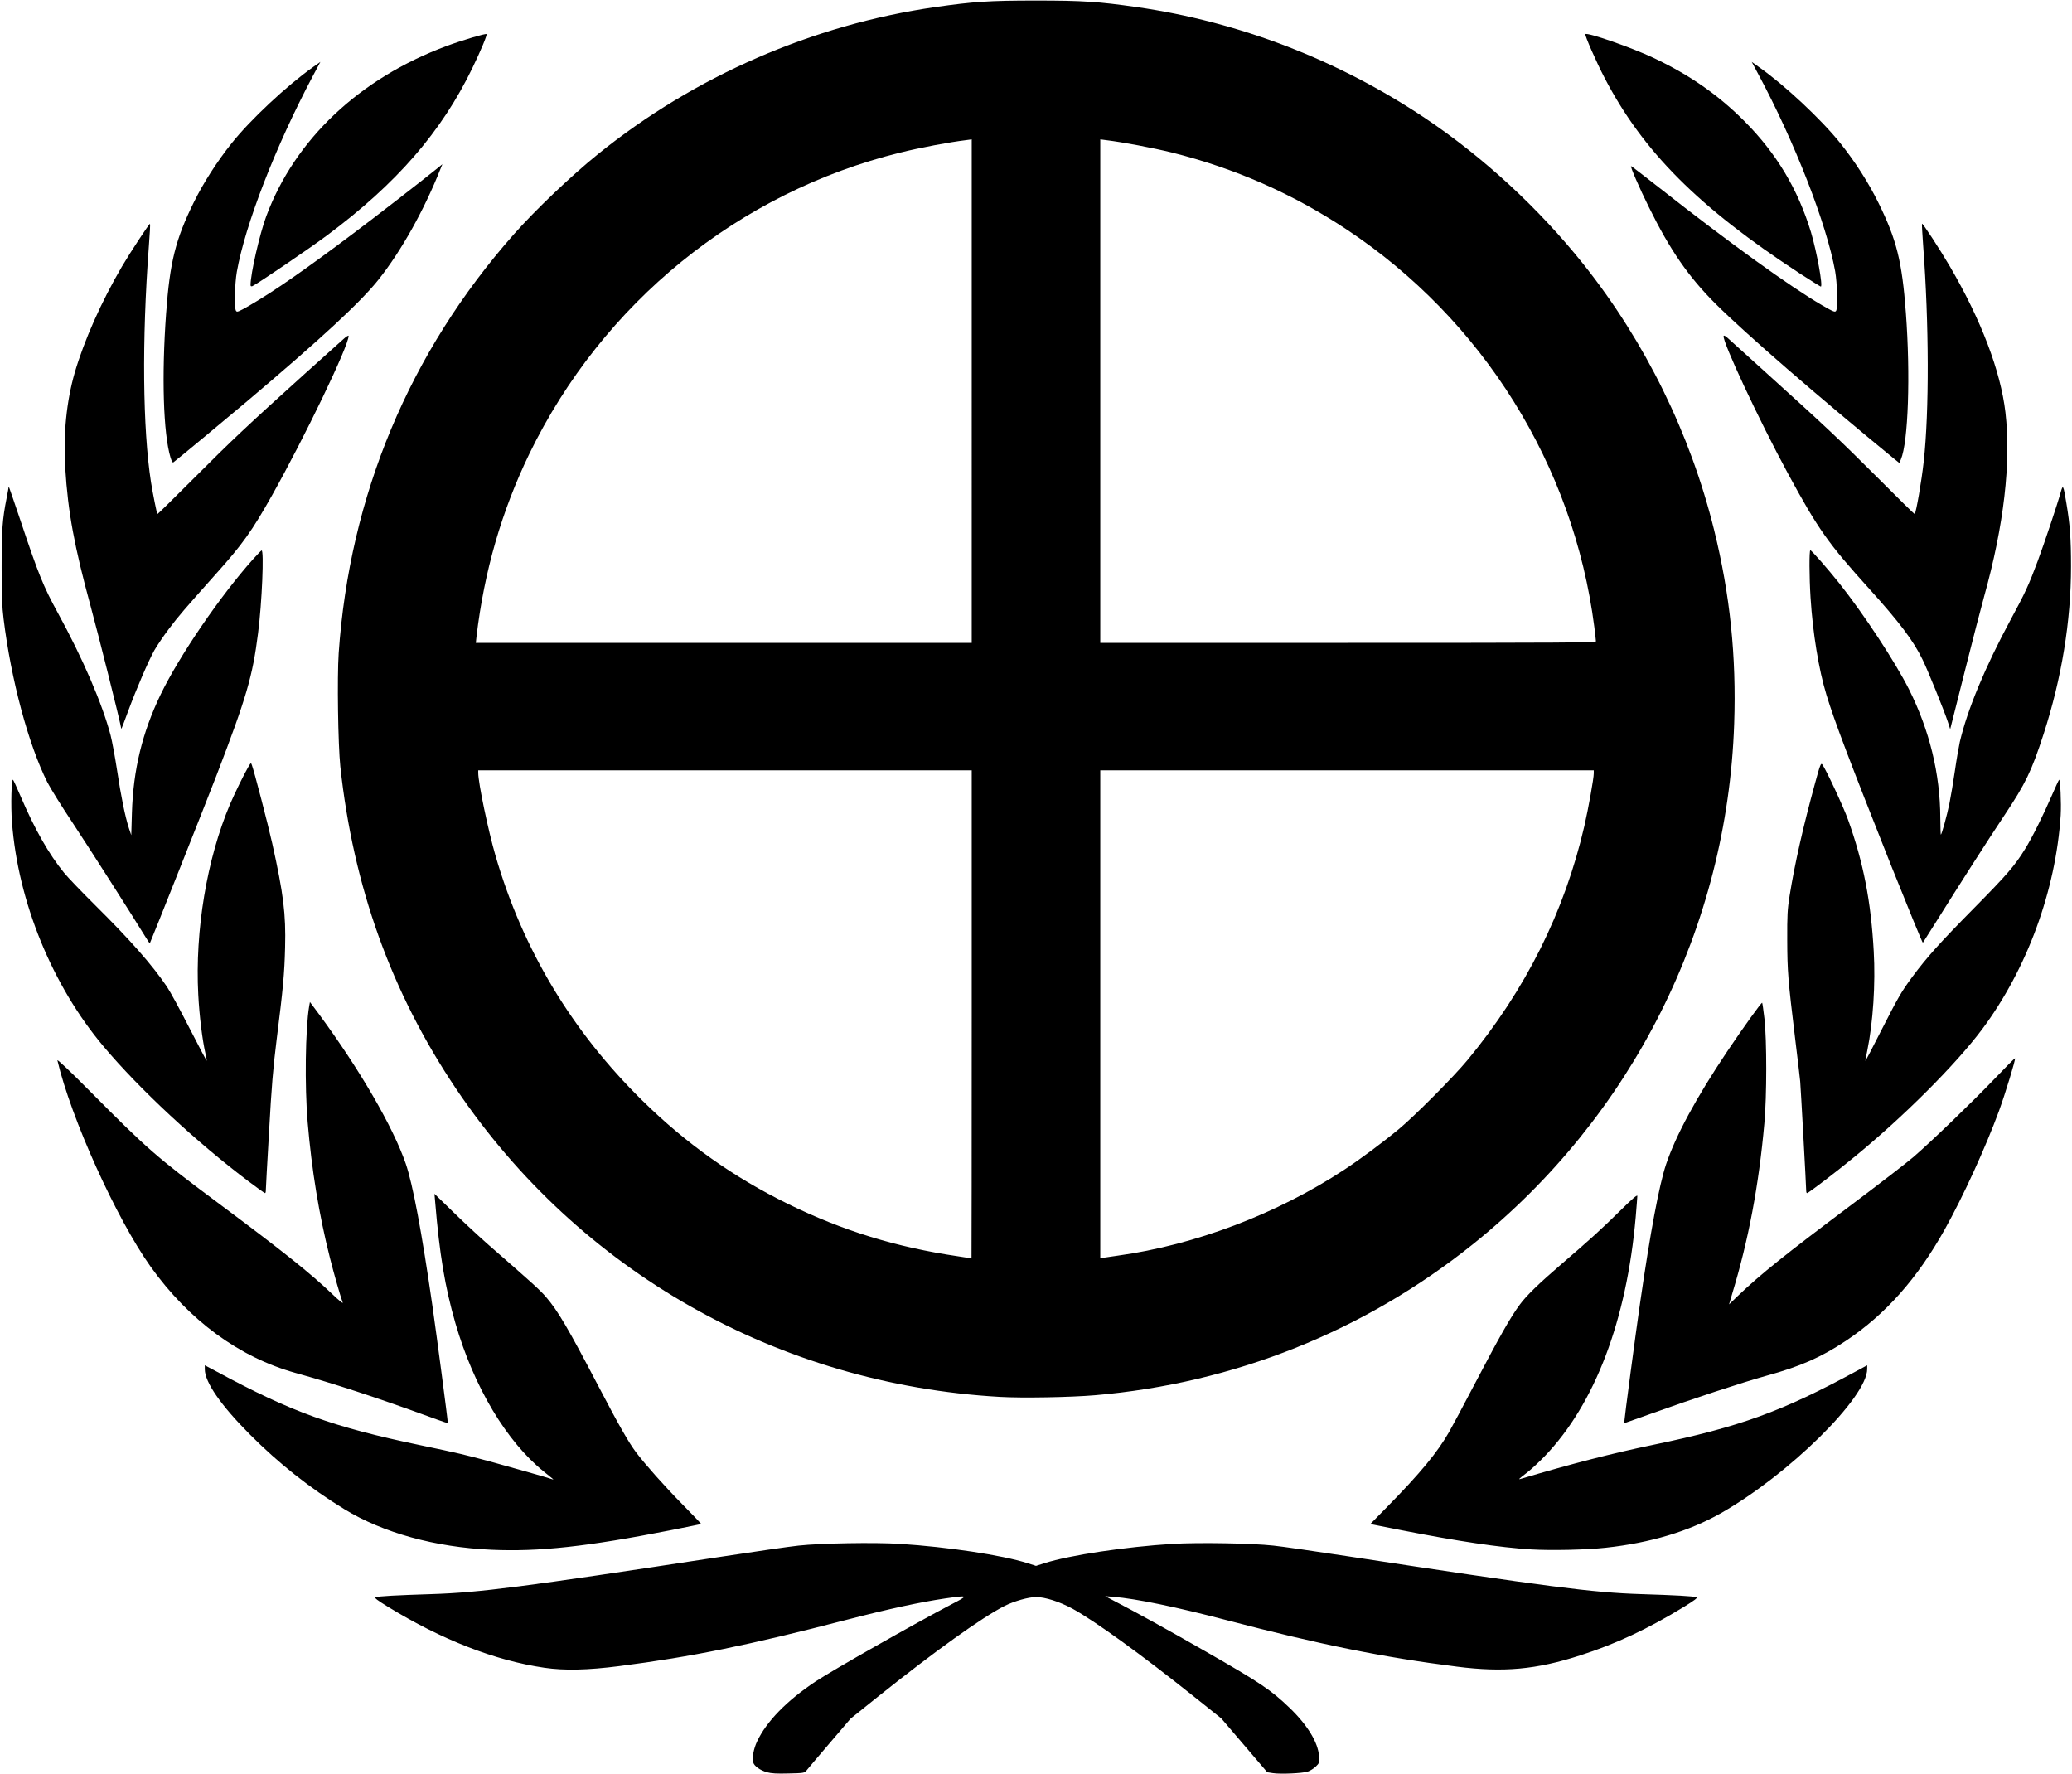 <svg xmlns="http://www.w3.org/2000/svg" id="root" viewBox="0 0 19020 16280">
  <path
    d="M7041 16265c-66-19-118-57-127-91-11-43 4-124 35-190 86-184 271-374 536-551 153-102 911-532 1245-707 166-86 164-87-55-56-230 34-508 94-900 195-906 235-1422 340-2091 426-288 37-504 42-687 15-453-66-942-257-1435-559-98-60-128-83-115-88 28-10 198-19 517-29 438-14 828-64 2636-340 322-49 650-97 730-105 198-22 698-31 930-16 440 28 938 103 1172 177l78 25 78-25c235-74 742-150 1177-177 237-14 727-6 925 16 80 8 381 52 670 96 1856 283 2259 335 2700 349 318 10 485 19 513 29 13 5-18 28-115 88-328 201-626 341-954 446-403 130-703 157-1129 103-675-85-1259-203-2108-425-470-123-837-199-1047-216l-75-6 70 37c218 113 524 282 855 472 501 287 597 352 768 516 165 159 262 319 270 443 4 61 3 64-30 96-19 18-52 39-74 46-48 16-251 25-320 14l-51-8-211-247-211-247-253-202c-473-378-908-693-1113-805-120-65-252-107-335-107-71 1-198 37-285 80-211 107-640 414-1174 841l-243 195-193 226c-106 124-202 237-212 250-19 23-26 24-164 27-108 3-158 0-198-11zM4510 14223c-514-23-994-155-1350-373-317-194-601-419-865-684-268-269-414-480-415-599v-37l113 60c688 371 1060 505 1868 674 339 71 401 85 649 152 176 48 514 144 560 160 18 6 17 6-75-68-346-278-645-779-815-1366-95-329-146-635-185-1107l-7-79 176 171c96 94 242 229 323 300 396 345 468 410 525 476 110 128 200 281 483 822 187 358 277 515 344 604 84 111 255 304 425 477 96 98 174 179 173 180-1 2-128 27-282 58-763 150-1209 199-1645 179zM14055 14220c-291-18-672-75-1188-176l-288-57 153-156c305-310 464-503 570-689 31-54 129-238 218-408 249-475 344-643 432-762 60-82 177-195 383-372 256-220 359-313 538-489 108-107 157-149 157-135 0 10-7 98-15 194-83 947-374 1714-834 2193-52 54-124 121-160 149-90 70-89 69-50 57 444-132 822-230 1204-309 800-166 1181-305 1863-675l102-55v34c0 261-722 971-1346 1325-289 164-645 271-1051 315-176 20-507 27-688 16z"
  />
  <path
    d="M3890 12984c-451-164-819-284-1178-384-515-143-978-483-1330-976-315-443-730-1361-855-1892-4-15 113 95 306 290 517 521 605 598 1147 1002 623 464 865 657 1077 859 53 51 93 83 89 72-21-56-81-266-117-409-101-400-168-808-205-1248-28-330-21-856 14-1063l7-39 85 114c375 510 677 1031 794 1368 65 189 147 623 246 1311 41 287 140 1037 140 1064 0 11-2 10-220-69zM14910 13051c0-24 105-817 145-1091 95-656 175-1083 239-1275 89-264 277-612 560-1034 149-222 316-454 322-448 2 2 12 69 21 148 22 199 22 707-1 959-51 570-145 1069-295 1563l-29 98 81-78c211-201 432-378 1047-839 250-188 505-384 565-436 164-141 546-510 749-722 98-103 180-185 183-183 7 8-88 320-148 485-123 334-327 781-498 1087-251 449-543 778-906 1020-228 152-419 236-730 321-221 61-691 216-1058 348-131 47-241 86-243 86s-4-4-4-9zM9177 12820c-2035-116-3860-1150-4990-2827-595-884-944-1856-1063-2958-21-202-30-817-15-1041 100-1446 649-2759 1608-3844 199-225 530-540 773-736C6377 698 7460 227 8585 65c352-50 493-60 925-60s573 10 925 60c940 135 1846 484 2645 1018 539 361 1046 829 1456 1343 566 711 981 1555 1199 2439 146 591 205 1160 184 1777-63 1865-936 3604-2397 4776-998 800-2194 1278-3472 1387-223 19-670 27-873 15zm-257-3510V7070H4390v23c0 92 91 528 159 762 250 859 700 1609 1348 2246 402 395 836 703 1338 949 503 246 990 396 1560 480 66 10 121 18 123 19 1 1 2-1007 2-2239zm1340 2214c712-98 1465-384 2083-791 146-96 354-251 502-374 142-118 503-481 625-629 534-645 892-1362 1074-2150 37-162 86-435 86-482v-28h-4530v4477l23-3c12-2 74-11 137-20zM8920 3590V1279l-52 7c-152 18-426 70-603 114-1486 366-2733 1380-3406 2765-254 525-414 1078-485 1678l-6 57h4552V3590zm5730 2296c0-8-7-68-15-133-190-1482-1024-2819-2275-3648-495-328-1028-562-1602-705-179-44-449-95-605-114l-53-7v4621h2275c1980 0 2275-2 2275-14z"
  />
  <path
    d="M2288 10847c-484-364-1009-852-1338-1244-471-559-785-1329-840-2058-12-150-5-405 10-388 4 4 36 73 70 153 130 303 258 528 398 700 33 41 163 176 288 300 317 314 519 543 656 745 30 44 123 216 208 382s156 300 158 299c1-2-4-32-12-67-28-122-56-345-66-541-31-586 79-1247 292-1748 44-102 125-268 166-339 25-42 26-43 34-20 21 55 149 548 187 719 103 464 126 647 118 955-6 242-18 373-78 850-32 257-46 423-69 840-17 286-30 530-30 543 0 12-3 22-7 22-5 0-70-47-145-103zM16580 10926c0-39-49-926-55-1001-4-38-24-214-46-390-66-545-72-620-73-905-1-232 2-283 22-410 47-294 125-637 234-1034 46-169 53-186 66-170 33 45 195 390 237 509 140 390 210 749 235 1205 17 299-6 652-59 911-11 52-19 95-17 96 1 1 64-120 140-270 167-327 187-361 291-503 134-180 252-312 570-634 298-302 370-385 464-538 63-100 171-318 246-492 32-74 62-139 66-143 11-14 22 216 15 326-45 690-309 1409-718 1959-241 324-726 809-1182 1181-160 132-416 327-428 327-5 0-8-11-8-24z"
  />
  <path
    d="M1335 8598c-134-218-516-816-670-1049-101-151-204-318-230-369-174-346-334-944-402-1500-14-111-18-221-18-475 0-339 7-440 46-635 10-52 19-99 19-105 0-5 49 136 109 315 163 488 208 600 342 845 231 422 408 834 484 1122 14 54 41 200 60 324 36 239 73 420 108 529l22 65 6-205c12-395 95-736 263-1085 172-356 551-911 851-1245 37-41 71-76 76-78 24-9 4 481-32 758-50 398-106 589-381 1305-89 232-607 1536-613 1543-1 1-19-26-40-60zM17357 7937c-375-944-520-1325-591-1560-71-233-125-564-146-892-12-189-13-435-2-435s157 167 265 302c228 287 514 723 641 975 188 375 286 776 287 1179 1 85 3 154 5 154 8 0 56-175 79-286 13-66 36-200 50-299s35-218 45-265c70-298 232-687 467-1123 132-243 168-322 248-537 60-161 181-522 211-631 21-76 25-69 53 102 33 197 42 324 42 577 0 503-86 1026-251 1537-112 345-166 456-362 750-147 220-417 642-638 995-57 91-106 168-109 172s-135-318-294-715z"
  />
  <path
    d="M1106 6653c-15-78-198-809-271-1078-154-565-211-874-236-1279-19-310 11-612 87-876 86-294 244-651 434-975 72-123 252-397 257-391 3 2-2 98-11 213-64 854-56 1668 20 2158 16 100 53 287 59 293 2 2 153-147 337-331 341-342 492-484 1012-953 165-148 323-291 353-317 30-28 53-42 53-34 0 92-403 929-704 1465-183 326-272 450-518 724-280 314-341 384-427 499-48 63-108 152-134 197-55 99-164 351-242 562-31 85-58 156-60 158-1 2-6-14-9-35zM17880 6624c-34-104-185-476-232-571-84-173-211-341-488-648-380-420-469-546-750-1064-265-490-599-1204-588-1257 2-10 19 0 53 32 28 26 183 166 345 312 514 464 667 607 1014 954 186 187 340 338 342 336 13-14 63-299 83-483 51-461 49-1265-5-1979-8-109-13-200-11-203 7-6 163 233 256 392 286 489 466 961 510 1340 53 459-14 1038-195 1687-25 90-106 401-179 692l-133 528-22-68z"
  />
  <path
    d="M1565 4198c-66-221-82-747-40-1323 34-468 86-678 255-1020 87-177 213-373 346-540 175-219 507-529 747-699l68-48-71 133c-341 643-619 1360-696 1794-19 110-25 330-8 357 9 16 21 11 124-48 218-126 511-329 955-663 195-146 657-504 773-599l43-35-20 49c-149 374-357 746-563 1006-162 206-531 547-1208 1119-209 176-629 525-677 561-8 7-16-6-28-44zM17390 4213c-708-580-1370-1154-1640-1423-249-248-419-493-614-889-87-175-171-369-164-377 2-1 118 88 258 198 649 510 1202 909 1500 1082 103 59 115 64 125 48 16-27 10-255-9-362-79-436-372-1188-705-1808l-61-114 67 48c235 165 572 480 747 699 136 170 260 364 351 550 165 335 215 535 250 1005 43 573 22 1187-46 1347l-14 32-45-36z"
  />
  <path
    d="M2300 2615c0-102 83-465 144-630 262-705 856-1266 1656-1563 140-52 358-117 366-109 8 7-53 153-130 312-284 586-694 1058-1331 1533-167 125-651 453-688 468-12 4-17 1-17-11zM16520 2509c-927-606-1438-1117-1790-1793-76-145-185-394-177-403 19-18 427 124 625 218 333 157 596 341 837 583 293 295 489 622 609 1017 53 178 112 500 90 499-5-1-92-55-194-121z"
  />
</svg>
